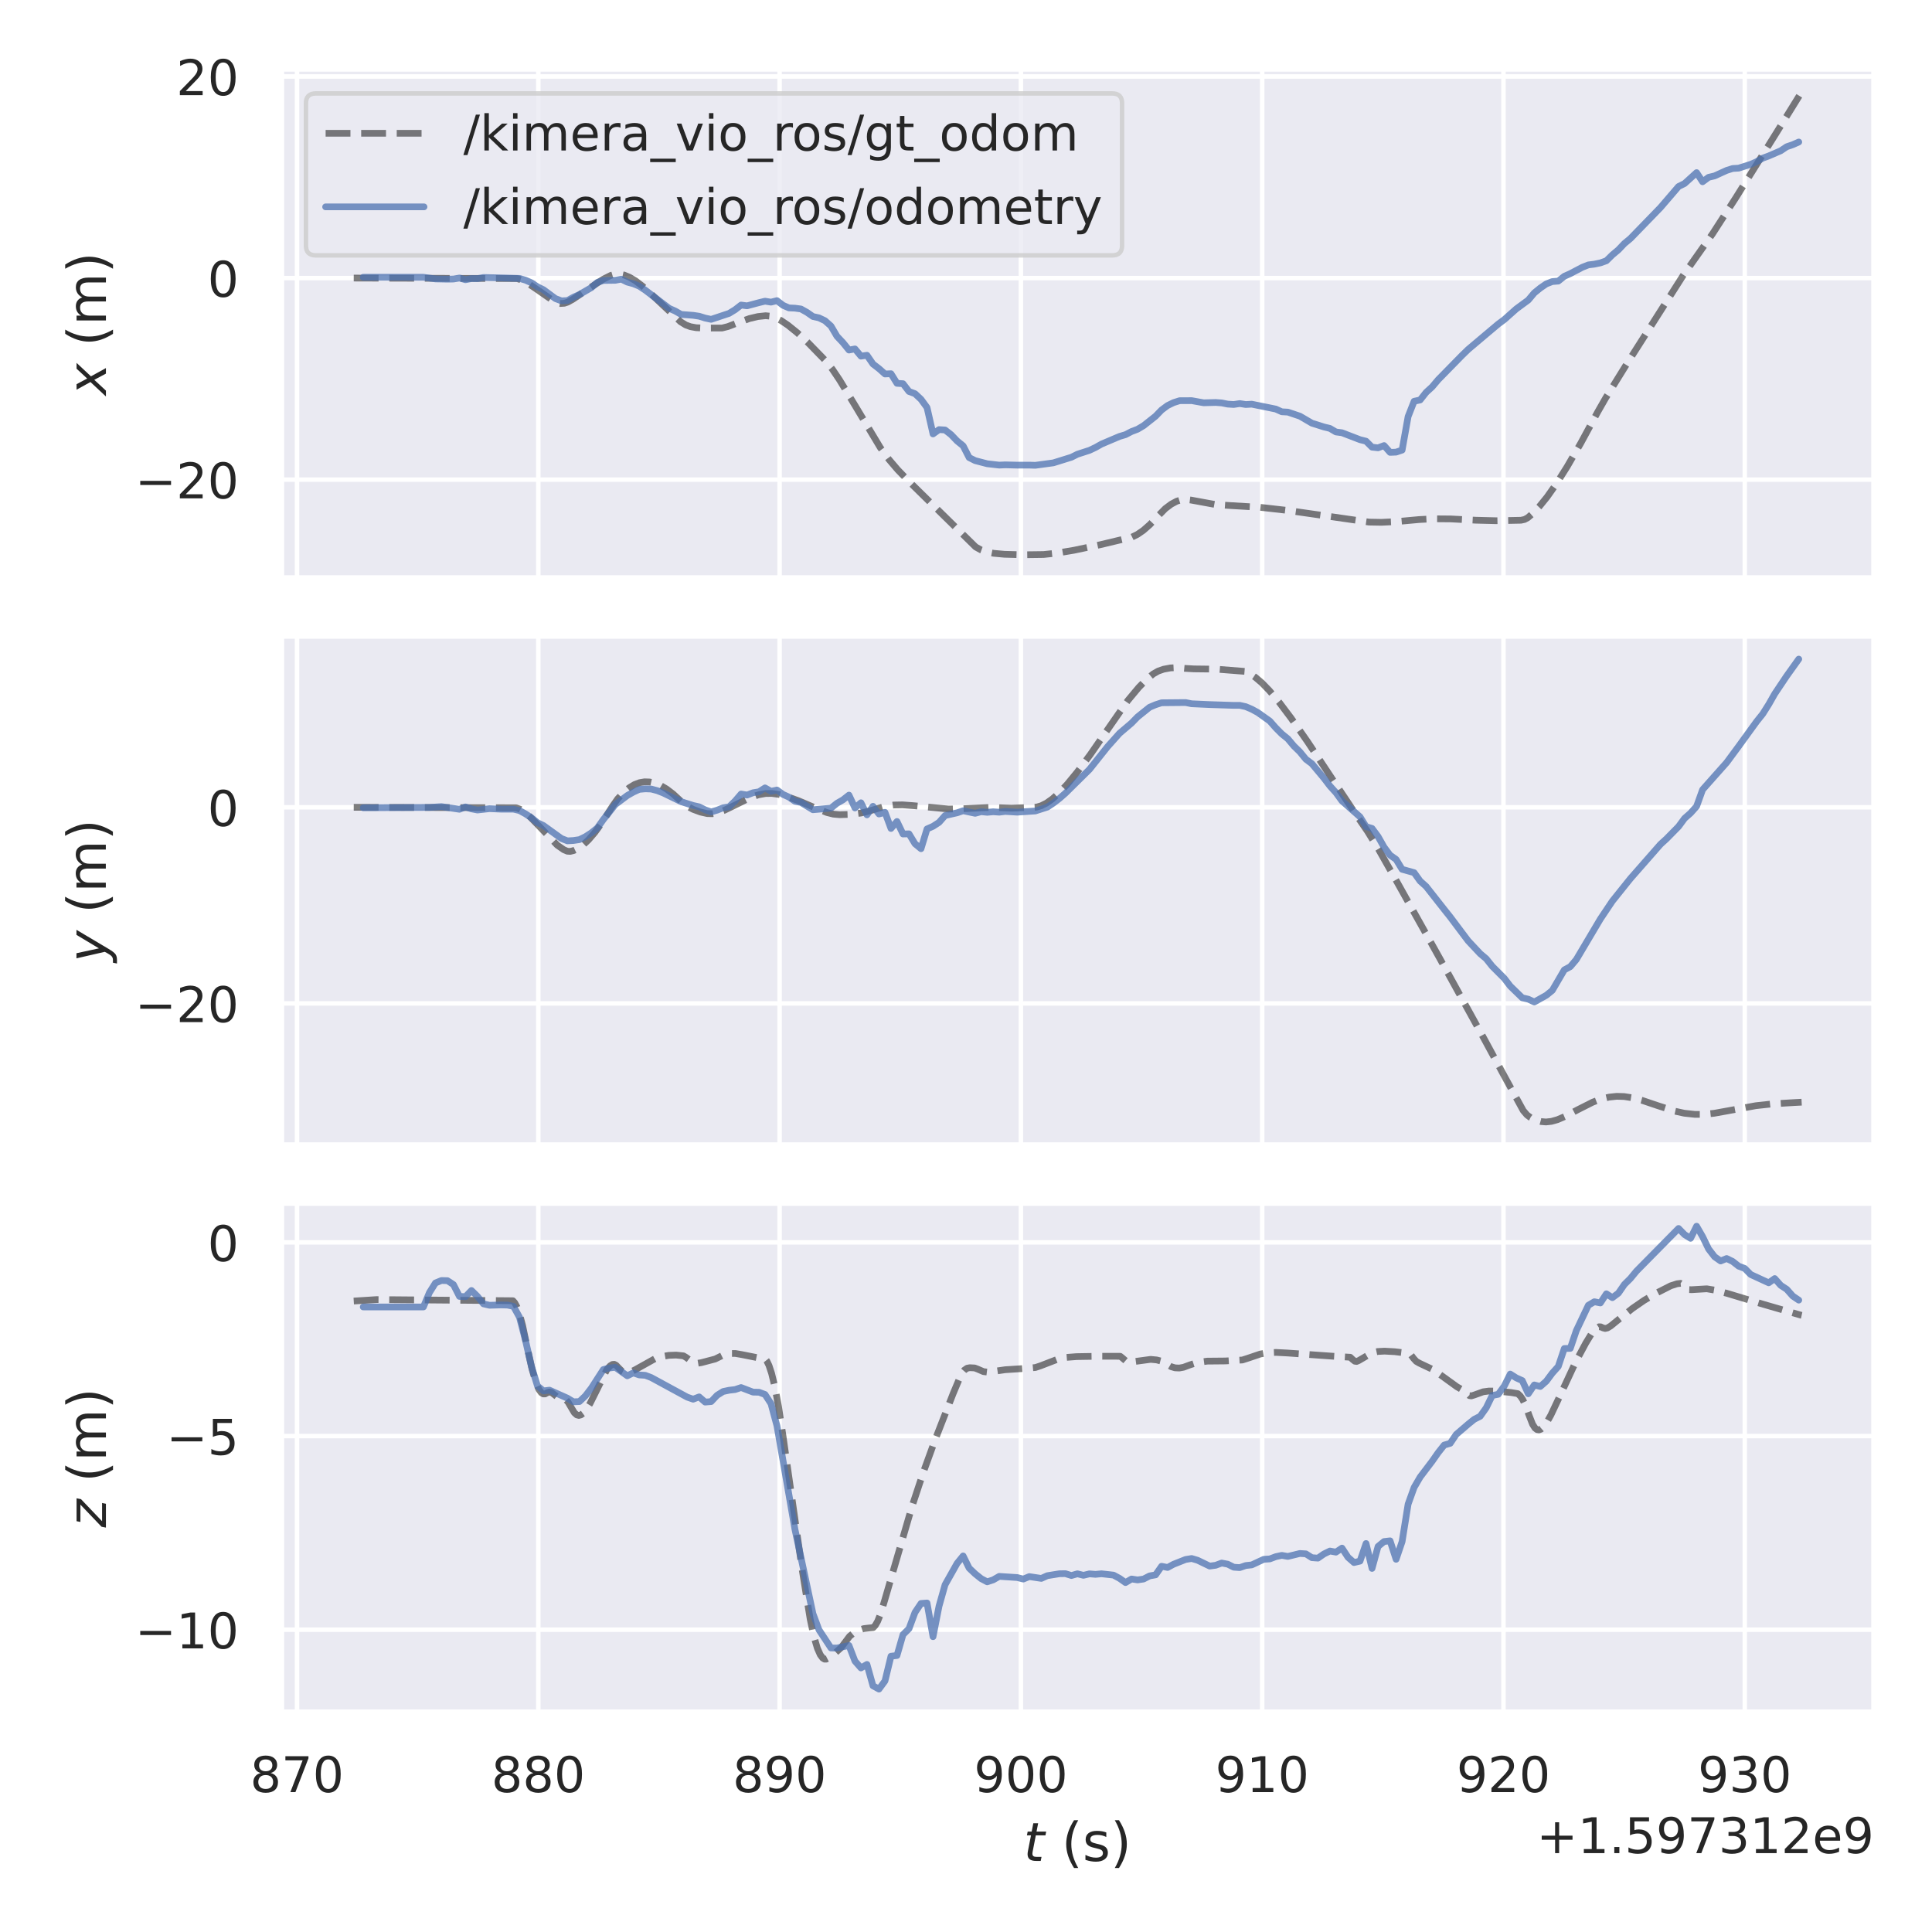 <?xml version="1.0" encoding="utf-8" standalone="no"?>
<!DOCTYPE svg PUBLIC "-//W3C//DTD SVG 1.1//EN"
  "http://www.w3.org/Graphics/SVG/1.1/DTD/svg11.dtd">
<!-- Created with matplotlib (https://matplotlib.org/) -->
<svg height="432pt" version="1.1" viewBox="0 0 432 432" width="432pt" xmlns="http://www.w3.org/2000/svg" xmlns:xlink="http://www.w3.org/1999/xlink">
 <defs>
  <style type="text/css">*{stroke-linecap:butt;stroke-linejoin:round;}</style>
 </defs>
 <g id="figure_1">
  <g id="patch_1">
   <path d="M 0 432 
L 432 432 
L 432 0 
L 0 0 
z
" style="fill:#ffffff;"/>
  </g>
  <g id="axes_1">
   <g id="patch_2">
    <path d="M 62.91 129.243 
L 419.04 129.243 
L 419.04 15.395 
L 62.91 15.395 
z
" style="fill:#eaeaf2;"/>
   </g>
   <g id="matplotlib.axis_1">
    <g id="xtick_1">
     <g id="line2d_1">
      <path clip-path="url(#p1886f40483)" d="M 66.412 129.243 
L 66.412 15.395 
" style="fill:none;stroke:#ffffff;stroke-linecap:round;"/>
     </g>
    </g>
    <g id="xtick_2">
     <g id="line2d_2">
      <path clip-path="url(#p1886f40483)" d="M 120.366 129.243 
L 120.366 15.395 
" style="fill:none;stroke:#ffffff;stroke-linecap:round;"/>
     </g>
    </g>
    <g id="xtick_3">
     <g id="line2d_3">
      <path clip-path="url(#p1886f40483)" d="M 174.321 129.243 
L 174.321 15.395 
" style="fill:none;stroke:#ffffff;stroke-linecap:round;"/>
     </g>
    </g>
    <g id="xtick_4">
     <g id="line2d_4">
      <path clip-path="url(#p1886f40483)" d="M 228.275 129.243 
L 228.275 15.395 
" style="fill:none;stroke:#ffffff;stroke-linecap:round;"/>
     </g>
    </g>
    <g id="xtick_5">
     <g id="line2d_5">
      <path clip-path="url(#p1886f40483)" d="M 282.23 129.243 
L 282.23 15.395 
" style="fill:none;stroke:#ffffff;stroke-linecap:round;"/>
     </g>
    </g>
    <g id="xtick_6">
     <g id="line2d_6">
      <path clip-path="url(#p1886f40483)" d="M 336.184 129.243 
L 336.184 15.395 
" style="fill:none;stroke:#ffffff;stroke-linecap:round;"/>
     </g>
    </g>
    <g id="xtick_7">
     <g id="line2d_7">
      <path clip-path="url(#p1886f40483)" d="M 390.138 129.243 
L 390.138 15.395 
" style="fill:none;stroke:#ffffff;stroke-linecap:round;"/>
     </g>
    </g>
   </g>
   <g id="matplotlib.axis_2">
    <g id="ytick_1">
     <g id="line2d_8">
      <path clip-path="url(#p1886f40483)" d="M 62.91 107.252 
L 419.04 107.252 
" style="fill:none;stroke:#ffffff;stroke-linecap:round;"/>
     </g>
     <g id="text_1">
      <!-- −20 -->
      <g style="fill:#262626;" transform="translate(30.195 111.431)scale(0.11 -0.11)">
       <defs>
        <path d="M 10.594 35.5 
L 73.188 35.5 
L 73.188 27.203 
L 10.594 27.203 
z
" id="DejaVuSans-8722"/>
        <path d="M 19.188 8.297 
L 53.609 8.297 
L 53.609 0 
L 7.328 0 
L 7.328 8.297 
Q 12.938 14.109 22.625 23.891 
Q 32.328 33.688 34.812 36.531 
Q 39.547 41.844 41.422 45.531 
Q 43.312 49.219 43.312 52.781 
Q 43.312 58.594 39.234 62.25 
Q 35.156 65.922 28.609 65.922 
Q 23.969 65.922 18.812 64.312 
Q 13.672 62.703 7.812 59.422 
L 7.812 69.391 
Q 13.766 71.781 18.938 73 
Q 24.125 74.219 28.422 74.219 
Q 39.75 74.219 46.484 68.547 
Q 53.219 62.891 53.219 53.422 
Q 53.219 48.922 51.531 44.891 
Q 49.859 40.875 45.406 35.406 
Q 44.188 33.984 37.641 27.219 
Q 31.109 20.453 19.188 8.297 
z
" id="DejaVuSans-50"/>
        <path d="M 31.781 66.406 
Q 24.172 66.406 20.328 58.906 
Q 16.5 51.422 16.5 36.375 
Q 16.5 21.391 20.328 13.891 
Q 24.172 6.391 31.781 6.391 
Q 39.453 6.391 43.281 13.891 
Q 47.125 21.391 47.125 36.375 
Q 47.125 51.422 43.281 58.906 
Q 39.453 66.406 31.781 66.406 
z
M 31.781 74.219 
Q 44.047 74.219 50.516 64.516 
Q 56.984 54.828 56.984 36.375 
Q 56.984 17.969 50.516 8.266 
Q 44.047 -1.422 31.781 -1.422 
Q 19.531 -1.422 13.062 8.266 
Q 6.594 17.969 6.594 36.375 
Q 6.594 54.828 13.062 64.516 
Q 19.531 74.219 31.781 74.219 
z
" id="DejaVuSans-48"/>
       </defs>
       <use xlink:href="#DejaVuSans-8722"/>
       <use x="83.789" xlink:href="#DejaVuSans-50"/>
       <use x="147.412" xlink:href="#DejaVuSans-48"/>
      </g>
     </g>
    </g>
    <g id="ytick_2">
     <g id="line2d_9">
      <path clip-path="url(#p1886f40483)" d="M 62.91 62.177 
L 419.04 62.177 
" style="fill:none;stroke:#ffffff;stroke-linecap:round;"/>
     </g>
     <g id="text_2">
      <!-- 0 -->
      <g style="fill:#262626;" transform="translate(46.411 66.356)scale(0.11 -0.11)">
       <use xlink:href="#DejaVuSans-48"/>
      </g>
     </g>
    </g>
    <g id="ytick_3">
     <g id="line2d_10">
      <path clip-path="url(#p1886f40483)" d="M 62.91 17.101 
L 419.04 17.101 
" style="fill:none;stroke:#ffffff;stroke-linecap:round;"/>
     </g>
     <g id="text_3">
      <!-- 20 -->
      <g style="fill:#262626;" transform="translate(39.413 21.28)scale(0.11 -0.11)">
       <use xlink:href="#DejaVuSans-50"/>
       <use x="63.623" xlink:href="#DejaVuSans-48"/>
      </g>
     </g>
    </g>
    <g id="text_4">
     <!-- $x$ (m) -->
     <g style="fill:#262626;" transform="translate(23.699 88.339)rotate(-90)scale(0.12 -0.12)">
      <defs>
       <path d="M 60.016 54.688 
L 34.906 27.875 
L 50.297 0 
L 39.984 0 
L 28.422 21.688 
L 8.297 0 
L -2.594 0 
L 24.312 28.812 
L 10.016 54.688 
L 20.312 54.688 
L 30.812 34.906 
L 49.125 54.688 
z
" id="DejaVuSans-Oblique-120"/>
       <path id="DejaVuSans-32"/>
       <path d="M 31 75.875 
Q 24.469 64.656 21.281 53.656 
Q 18.109 42.672 18.109 31.391 
Q 18.109 20.125 21.312 9.062 
Q 24.516 -2 31 -13.188 
L 23.188 -13.188 
Q 15.875 -1.703 12.234 9.375 
Q 8.594 20.453 8.594 31.391 
Q 8.594 42.281 12.203 53.312 
Q 15.828 64.359 23.188 75.875 
z
" id="DejaVuSans-40"/>
       <path d="M 52 44.188 
Q 55.375 50.25 60.062 53.125 
Q 64.75 56 71.094 56 
Q 79.641 56 84.281 50.016 
Q 88.922 44.047 88.922 33.016 
L 88.922 0 
L 79.891 0 
L 79.891 32.719 
Q 79.891 40.578 77.094 44.375 
Q 74.312 48.188 68.609 48.188 
Q 61.625 48.188 57.562 43.547 
Q 53.516 38.922 53.516 30.906 
L 53.516 0 
L 44.484 0 
L 44.484 32.719 
Q 44.484 40.625 41.703 44.406 
Q 38.922 48.188 33.109 48.188 
Q 26.219 48.188 22.156 43.531 
Q 18.109 38.875 18.109 30.906 
L 18.109 0 
L 9.078 0 
L 9.078 54.688 
L 18.109 54.688 
L 18.109 46.188 
Q 21.188 51.219 25.484 53.609 
Q 29.781 56 35.688 56 
Q 41.656 56 45.828 52.969 
Q 50 49.953 52 44.188 
z
" id="DejaVuSans-109"/>
       <path d="M 8.016 75.875 
L 15.828 75.875 
Q 23.141 64.359 26.781 53.312 
Q 30.422 42.281 30.422 31.391 
Q 30.422 20.453 26.781 9.375 
Q 23.141 -1.703 15.828 -13.188 
L 8.016 -13.188 
Q 14.5 -2 17.703 9.062 
Q 20.906 20.125 20.906 31.391 
Q 20.906 42.672 17.703 53.656 
Q 14.5 64.656 8.016 75.875 
z
" id="DejaVuSans-41"/>
      </defs>
      <use transform="translate(0 0.125)" xlink:href="#DejaVuSans-Oblique-120"/>
      <use transform="translate(59.18 0.125)" xlink:href="#DejaVuSans-32"/>
      <use transform="translate(90.967 0.125)" xlink:href="#DejaVuSans-40"/>
      <use transform="translate(129.98 0.125)" xlink:href="#DejaVuSans-109"/>
      <use transform="translate(227.393 0.125)" xlink:href="#DejaVuSans-41"/>
     </g>
    </g>
   </g>
   <g id="line2d_11">
    <path clip-path="url(#p1886f40483)" d="M 79.098 62.177 
L 115.601 62.286 
L 116.645 62.607 
L 117.822 63.212 
L 119.696 64.458 
L 124.359 67.704 
L 125.271 67.866 
L 126.181 67.81 
L 127.013 67.525 
L 128.167 66.87 
L 131.271 64.777 
L 134.855 62.447 
L 136.568 61.586 
L 137.667 61.263 
L 138.471 61.267 
L 139.569 61.508 
L 140.773 62.001 
L 142.113 62.799 
L 143.69 64.01 
L 145.804 65.939 
L 152.178 71.948 
L 153.33 72.659 
L 154.376 73.044 
L 155.663 73.279 
L 157.54 73.358 
L 161.48 73.343 
L 162.766 73.019 
L 164.827 72.229 
L 167.584 71.227 
L 169.482 70.78 
L 171.194 70.597 
L 172.264 70.702 
L 173.387 71.045 
L 174.646 71.676 
L 176.202 72.727 
L 178.265 74.395 
L 180.759 76.71 
L 184.595 80.657 
L 186.097 82.531 
L 187.736 84.971 
L 191.145 90.599 
L 196.837 100.088 
L 198.744 102.708 
L 200.729 105.035 
L 203.442 107.841 
L 218.157 122.3 
L 219.313 122.946 
L 220.605 123.408 
L 222.165 123.716 
L 224.586 123.938 
L 228.755 124.049 
L 233.354 123.989 
L 236.368 123.67 
L 240.134 123.039 
L 246.025 121.8 
L 253.069 120.117 
L 254.333 119.496 
L 255.65 118.592 
L 257.102 117.315 
L 258.901 115.412 
L 260.566 113.721 
L 261.881 112.738 
L 263.118 112.074 
L 264.167 111.749 
L 265.162 111.67 
L 266.317 111.816 
L 271.802 112.824 
L 275.112 113.042 
L 281.779 113.436 
L 287.934 114.136 
L 295.228 115.177 
L 306.121 116.743 
L 308.863 116.793 
L 312.332 116.627 
L 317.303 116.173 
L 320.609 116.002 
L 324.375 116.033 
L 330.012 116.323 
L 334.657 116.438 
L 340.087 116.328 
L 340.895 116.152 
L 341.62 115.757 
L 342.612 114.909 
L 344.198 113.261 
L 345.915 111.149 
L 347.898 108.338 
L 350.371 104.424 
L 353.434 99.149 
L 357.281 92.058 
L 359.028 89.003 
L 363.975 81.018 
L 376.432 61.474 
L 382.933 52.269 
L 388.203 44.105 
L 397.206 29.697 
L 402.852 20.57 
L 402.852 20.57 
" style="fill:none;stroke:#000000;stroke-dasharray:5.55,2.4;stroke-dashoffset:0;stroke-opacity:0.5;stroke-width:1.5;"/>
   </g>
   <g id="line2d_12">
    <path clip-path="url(#p1886f40483)" d="M 81.22 61.993 
L 94.679 61.994 
L 97.364 62.365 
L 100.05 62.421 
L 101.39 62.392 
L 102.735 62.169 
L 104.078 62.547 
L 105.422 62.29 
L 106.765 62.304 
L 108.106 62.048 
L 110.793 62.108 
L 116.163 62.257 
L 117.501 62.645 
L 118.839 63.234 
L 120.177 64.127 
L 121.517 64.78 
L 124.198 66.766 
L 125.539 67.271 
L 126.879 67.205 
L 128.22 66.464 
L 129.558 65.861 
L 132.233 64.309 
L 133.57 63.142 
L 134.908 62.71 
L 137.587 62.675 
L 138.926 62.421 
L 140.265 63.079 
L 141.605 63.444 
L 142.942 63.99 
L 144.277 64.872 
L 149.634 68.949 
L 150.972 69.545 
L 152.311 70.307 
L 154.992 70.507 
L 156.333 70.707 
L 157.674 71.125 
L 159.014 71.406 
L 163.033 70.07 
L 164.372 69.247 
L 165.71 68.209 
L 167.048 68.384 
L 169.722 67.668 
L 171.06 67.345 
L 172.398 67.562 
L 173.736 67.223 
L 175.075 68.263 
L 176.415 68.851 
L 177.755 68.907 
L 179.095 69.089 
L 180.436 69.838 
L 181.778 70.778 
L 183.118 71.071 
L 184.461 71.709 
L 185.801 72.904 
L 187.146 75.188 
L 188.488 76.616 
L 189.83 78.27 
L 191.172 78.021 
L 192.513 79.636 
L 193.856 79.436 
L 195.199 81.396 
L 196.541 82.424 
L 197.884 83.623 
L 199.224 83.564 
L 200.568 85.715 
L 201.911 85.796 
L 203.254 87.533 
L 204.598 88.031 
L 205.941 89.292 
L 207.284 91.124 
L 208.626 97.03 
L 209.971 96.062 
L 211.317 96.145 
L 212.663 97.191 
L 214.011 98.597 
L 215.357 99.691 
L 216.704 102.319 
L 218.049 102.995 
L 220.74 103.696 
L 223.43 104.001 
L 224.775 103.94 
L 227.464 104.008 
L 230.154 103.999 
L 231.499 104.043 
L 235.534 103.496 
L 239.569 102.24 
L 240.914 101.569 
L 243.605 100.695 
L 244.948 100.062 
L 246.294 99.3 
L 250.326 97.588 
L 251.67 97.189 
L 253.016 96.491 
L 254.359 95.979 
L 255.705 95.181 
L 258.391 93.059 
L 259.734 91.671 
L 261.076 90.678 
L 262.419 90.024 
L 263.763 89.597 
L 266.453 89.583 
L 269.141 90.065 
L 271.829 89.995 
L 273.174 90.093 
L 274.519 90.36 
L 275.864 90.445 
L 277.209 90.241 
L 278.553 90.451 
L 279.898 90.376 
L 285.275 91.469 
L 286.616 92.076 
L 287.962 92.149 
L 290.654 93.052 
L 293.345 94.622 
L 296.035 95.47 
L 297.381 95.799 
L 298.723 96.588 
L 300.069 96.765 
L 304.104 98.315 
L 305.448 98.65 
L 306.792 99.988 
L 308.137 100.135 
L 309.481 99.631 
L 310.826 101.152 
L 312.171 101.097 
L 313.515 100.642 
L 314.857 93.142 
L 316.2 89.726 
L 317.545 89.435 
L 318.89 87.732 
L 320.233 86.504 
L 321.576 84.913 
L 326.951 79.428 
L 328.293 78.125 
L 332.319 74.726 
L 335.007 72.463 
L 336.349 71.47 
L 339.038 69.076 
L 341.728 67.094 
L 343.07 65.496 
L 344.413 64.405 
L 345.754 63.484 
L 347.093 62.96 
L 348.435 62.855 
L 349.78 61.781 
L 351.123 61.179 
L 353.811 59.766 
L 355.157 59.233 
L 356.502 59.066 
L 357.845 58.785 
L 359.189 58.309 
L 360.533 56.987 
L 361.877 55.86 
L 363.221 54.447 
L 364.567 53.334 
L 371.292 46.4 
L 375.329 41.699 
L 376.674 41.037 
L 379.363 38.6 
L 380.703 40.644 
L 382.046 39.648 
L 383.389 39.331 
L 386.078 38.106 
L 387.423 37.678 
L 388.768 37.599 
L 391.458 36.741 
L 392.803 36.146 
L 394.146 35.364 
L 395.489 34.872 
L 398.173 33.711 
L 399.518 32.809 
L 400.862 32.355 
L 402.206 31.756 
L 402.206 31.756 
" style="fill:none;stroke:#4c72b0;stroke-linecap:round;stroke-opacity:0.75;stroke-width:1.5;"/>
   </g>
   <g id="patch_3">
    <path d="M 62.91 129.243 
L 62.91 15.395 
" style="fill:none;stroke:#ffffff;stroke-linecap:square;stroke-linejoin:miter;stroke-width:1.25;"/>
   </g>
   <g id="patch_4">
    <path d="M 419.04 129.243 
L 419.04 15.395 
" style="fill:none;stroke:#ffffff;stroke-linecap:square;stroke-linejoin:miter;stroke-width:1.25;"/>
   </g>
   <g id="patch_5">
    <path d="M 62.91 129.243 
L 419.04 129.243 
" style="fill:none;stroke:#ffffff;stroke-linecap:square;stroke-linejoin:miter;stroke-width:1.25;"/>
   </g>
   <g id="patch_6">
    <path d="M 62.91 15.395 
L 419.04 15.395 
" style="fill:none;stroke:#ffffff;stroke-linecap:square;stroke-linejoin:miter;stroke-width:1.25;"/>
   </g>
   <g id="legend_1">
    <g id="patch_7">
     <path d="M 70.61 57.099 
L 248.698 57.099 
Q 250.898 57.099 250.898 54.899 
L 250.898 23.095 
Q 250.898 20.895 248.698 20.895 
L 70.61 20.895 
Q 68.41 20.895 68.41 23.095 
L 68.41 54.899 
Q 68.41 57.099 70.61 57.099 
z
" style="fill:#eaeaf2;opacity:0.8;stroke:#cccccc;stroke-linejoin:miter;"/>
    </g>
    <g id="line2d_13">
     <path d="M 72.81 29.803 
L 94.81 29.803 
" style="fill:none;stroke:#000000;stroke-dasharray:5.55,2.4;stroke-dashoffset:0;stroke-opacity:0.5;stroke-width:1.5;"/>
    </g>
    <g id="line2d_14"/>
    <g id="text_5">
     <!-- /kimera_vio_ros/gt_odom -->
     <g style="fill:#262626;" transform="translate(103.61 33.653)scale(0.11 -0.11)">
      <defs>
       <path d="M 25.391 72.906 
L 33.688 72.906 
L 8.297 -9.281 
L 0 -9.281 
z
" id="DejaVuSans-47"/>
       <path d="M 9.078 75.984 
L 18.109 75.984 
L 18.109 31.109 
L 44.922 54.688 
L 56.391 54.688 
L 27.391 29.109 
L 57.625 0 
L 45.906 0 
L 18.109 26.703 
L 18.109 0 
L 9.078 0 
z
" id="DejaVuSans-107"/>
       <path d="M 9.422 54.688 
L 18.406 54.688 
L 18.406 0 
L 9.422 0 
z
M 9.422 75.984 
L 18.406 75.984 
L 18.406 64.594 
L 9.422 64.594 
z
" id="DejaVuSans-105"/>
       <path d="M 56.203 29.594 
L 56.203 25.203 
L 14.891 25.203 
Q 15.484 15.922 20.484 11.062 
Q 25.484 6.203 34.422 6.203 
Q 39.594 6.203 44.453 7.469 
Q 49.312 8.734 54.109 11.281 
L 54.109 2.781 
Q 49.266 0.734 44.188 -0.344 
Q 39.109 -1.422 33.891 -1.422 
Q 20.797 -1.422 13.156 6.188 
Q 5.516 13.812 5.516 26.812 
Q 5.516 40.234 12.766 48.109 
Q 20.016 56 32.328 56 
Q 43.359 56 49.781 48.891 
Q 56.203 41.797 56.203 29.594 
z
M 47.219 32.234 
Q 47.125 39.594 43.094 43.984 
Q 39.062 48.391 32.422 48.391 
Q 24.906 48.391 20.391 44.141 
Q 15.875 39.891 15.188 32.172 
z
" id="DejaVuSans-101"/>
       <path d="M 41.109 46.297 
Q 39.594 47.172 37.812 47.578 
Q 36.031 48 33.891 48 
Q 26.266 48 22.188 43.047 
Q 18.109 38.094 18.109 28.812 
L 18.109 0 
L 9.078 0 
L 9.078 54.688 
L 18.109 54.688 
L 18.109 46.188 
Q 20.953 51.172 25.484 53.578 
Q 30.031 56 36.531 56 
Q 37.453 56 38.578 55.875 
Q 39.703 55.766 41.062 55.516 
z
" id="DejaVuSans-114"/>
       <path d="M 34.281 27.484 
Q 23.391 27.484 19.188 25 
Q 14.984 22.516 14.984 16.5 
Q 14.984 11.719 18.141 8.906 
Q 21.297 6.109 26.703 6.109 
Q 34.188 6.109 38.703 11.406 
Q 43.219 16.703 43.219 25.484 
L 43.219 27.484 
z
M 52.203 31.203 
L 52.203 0 
L 43.219 0 
L 43.219 8.297 
Q 40.141 3.328 35.547 0.953 
Q 30.953 -1.422 24.312 -1.422 
Q 15.922 -1.422 10.953 3.297 
Q 6 8.016 6 15.922 
Q 6 25.141 12.172 29.828 
Q 18.359 34.516 30.609 34.516 
L 43.219 34.516 
L 43.219 35.406 
Q 43.219 41.609 39.141 45 
Q 35.062 48.391 27.688 48.391 
Q 23 48.391 18.547 47.266 
Q 14.109 46.141 10.016 43.891 
L 10.016 52.203 
Q 14.938 54.109 19.578 55.047 
Q 24.219 56 28.609 56 
Q 40.484 56 46.344 49.844 
Q 52.203 43.703 52.203 31.203 
z
" id="DejaVuSans-97"/>
       <path d="M 50.984 -16.609 
L 50.984 -23.578 
L -0.984 -23.578 
L -0.984 -16.609 
z
" id="DejaVuSans-95"/>
       <path d="M 2.984 54.688 
L 12.5 54.688 
L 29.594 8.797 
L 46.688 54.688 
L 56.203 54.688 
L 35.688 0 
L 23.484 0 
z
" id="DejaVuSans-118"/>
       <path d="M 30.609 48.391 
Q 23.391 48.391 19.188 42.75 
Q 14.984 37.109 14.984 27.297 
Q 14.984 17.484 19.156 11.844 
Q 23.344 6.203 30.609 6.203 
Q 37.797 6.203 41.984 11.859 
Q 46.188 17.531 46.188 27.297 
Q 46.188 37.016 41.984 42.703 
Q 37.797 48.391 30.609 48.391 
z
M 30.609 56 
Q 42.328 56 49.016 48.375 
Q 55.719 40.766 55.719 27.297 
Q 55.719 13.875 49.016 6.219 
Q 42.328 -1.422 30.609 -1.422 
Q 18.844 -1.422 12.172 6.219 
Q 5.516 13.875 5.516 27.297 
Q 5.516 40.766 12.172 48.375 
Q 18.844 56 30.609 56 
z
" id="DejaVuSans-111"/>
       <path d="M 44.281 53.078 
L 44.281 44.578 
Q 40.484 46.531 36.375 47.5 
Q 32.281 48.484 27.875 48.484 
Q 21.188 48.484 17.844 46.438 
Q 14.5 44.391 14.5 40.281 
Q 14.5 37.156 16.891 35.375 
Q 19.281 33.594 26.516 31.984 
L 29.594 31.297 
Q 39.156 29.25 43.188 25.516 
Q 47.219 21.781 47.219 15.094 
Q 47.219 7.469 41.188 3.016 
Q 35.156 -1.422 24.609 -1.422 
Q 20.219 -1.422 15.453 -0.562 
Q 10.688 0.297 5.422 2 
L 5.422 11.281 
Q 10.406 8.688 15.234 7.391 
Q 20.062 6.109 24.812 6.109 
Q 31.156 6.109 34.562 8.281 
Q 37.984 10.453 37.984 14.406 
Q 37.984 18.062 35.516 20.016 
Q 33.062 21.969 24.703 23.781 
L 21.578 24.516 
Q 13.234 26.266 9.516 29.906 
Q 5.812 33.547 5.812 39.891 
Q 5.812 47.609 11.281 51.797 
Q 16.75 56 26.812 56 
Q 31.781 56 36.172 55.266 
Q 40.578 54.547 44.281 53.078 
z
" id="DejaVuSans-115"/>
       <path d="M 45.406 27.984 
Q 45.406 37.75 41.375 43.109 
Q 37.359 48.484 30.078 48.484 
Q 22.859 48.484 18.828 43.109 
Q 14.797 37.75 14.797 27.984 
Q 14.797 18.266 18.828 12.891 
Q 22.859 7.516 30.078 7.516 
Q 37.359 7.516 41.375 12.891 
Q 45.406 18.266 45.406 27.984 
z
M 54.391 6.781 
Q 54.391 -7.172 48.188 -13.984 
Q 42 -20.797 29.203 -20.797 
Q 24.469 -20.797 20.266 -20.094 
Q 16.062 -19.391 12.109 -17.922 
L 12.109 -9.188 
Q 16.062 -11.328 19.922 -12.344 
Q 23.781 -13.375 27.781 -13.375 
Q 36.625 -13.375 41.016 -8.766 
Q 45.406 -4.156 45.406 5.172 
L 45.406 9.625 
Q 42.625 4.781 38.281 2.391 
Q 33.938 0 27.875 0 
Q 17.828 0 11.672 7.656 
Q 5.516 15.328 5.516 27.984 
Q 5.516 40.672 11.672 48.328 
Q 17.828 56 27.875 56 
Q 33.938 56 38.281 53.609 
Q 42.625 51.219 45.406 46.391 
L 45.406 54.688 
L 54.391 54.688 
z
" id="DejaVuSans-103"/>
       <path d="M 18.312 70.219 
L 18.312 54.688 
L 36.812 54.688 
L 36.812 47.703 
L 18.312 47.703 
L 18.312 18.016 
Q 18.312 11.328 20.141 9.422 
Q 21.969 7.516 27.594 7.516 
L 36.812 7.516 
L 36.812 0 
L 27.594 0 
Q 17.188 0 13.234 3.875 
Q 9.281 7.766 9.281 18.016 
L 9.281 47.703 
L 2.688 47.703 
L 2.688 54.688 
L 9.281 54.688 
L 9.281 70.219 
z
" id="DejaVuSans-116"/>
       <path d="M 45.406 46.391 
L 45.406 75.984 
L 54.391 75.984 
L 54.391 0 
L 45.406 0 
L 45.406 8.203 
Q 42.578 3.328 38.25 0.953 
Q 33.938 -1.422 27.875 -1.422 
Q 17.969 -1.422 11.734 6.484 
Q 5.516 14.406 5.516 27.297 
Q 5.516 40.188 11.734 48.094 
Q 17.969 56 27.875 56 
Q 33.938 56 38.25 53.625 
Q 42.578 51.266 45.406 46.391 
z
M 14.797 27.297 
Q 14.797 17.391 18.875 11.75 
Q 22.953 6.109 30.078 6.109 
Q 37.203 6.109 41.297 11.75 
Q 45.406 17.391 45.406 27.297 
Q 45.406 37.203 41.297 42.844 
Q 37.203 48.484 30.078 48.484 
Q 22.953 48.484 18.875 42.844 
Q 14.797 37.203 14.797 27.297 
z
" id="DejaVuSans-100"/>
      </defs>
      <use xlink:href="#DejaVuSans-47"/>
      <use x="33.691" xlink:href="#DejaVuSans-107"/>
      <use x="91.602" xlink:href="#DejaVuSans-105"/>
      <use x="119.385" xlink:href="#DejaVuSans-109"/>
      <use x="216.797" xlink:href="#DejaVuSans-101"/>
      <use x="278.32" xlink:href="#DejaVuSans-114"/>
      <use x="319.434" xlink:href="#DejaVuSans-97"/>
      <use x="380.713" xlink:href="#DejaVuSans-95"/>
      <use x="430.713" xlink:href="#DejaVuSans-118"/>
      <use x="489.893" xlink:href="#DejaVuSans-105"/>
      <use x="517.676" xlink:href="#DejaVuSans-111"/>
      <use x="578.857" xlink:href="#DejaVuSans-95"/>
      <use x="628.857" xlink:href="#DejaVuSans-114"/>
      <use x="667.721" xlink:href="#DejaVuSans-111"/>
      <use x="728.902" xlink:href="#DejaVuSans-115"/>
      <use x="781.002" xlink:href="#DejaVuSans-47"/>
      <use x="814.693" xlink:href="#DejaVuSans-103"/>
      <use x="878.17" xlink:href="#DejaVuSans-116"/>
      <use x="917.379" xlink:href="#DejaVuSans-95"/>
      <use x="967.379" xlink:href="#DejaVuSans-111"/>
      <use x="1028.561" xlink:href="#DejaVuSans-100"/>
      <use x="1092.037" xlink:href="#DejaVuSans-111"/>
      <use x="1153.219" xlink:href="#DejaVuSans-109"/>
     </g>
    </g>
    <g id="line2d_15">
     <path d="M 72.81 46.255 
L 94.81 46.255 
" style="fill:none;stroke:#4c72b0;stroke-linecap:round;stroke-opacity:0.75;stroke-width:1.5;"/>
    </g>
    <g id="line2d_16"/>
    <g id="text_6">
     <!-- /kimera_vio_ros/odometry -->
     <g style="fill:#262626;" transform="translate(103.61 50.105)scale(0.11 -0.11)">
      <defs>
       <path d="M 32.172 -5.078 
Q 28.375 -14.844 24.75 -17.812 
Q 21.141 -20.797 15.094 -20.797 
L 7.906 -20.797 
L 7.906 -13.281 
L 13.188 -13.281 
Q 16.891 -13.281 18.938 -11.516 
Q 21 -9.766 23.484 -3.219 
L 25.094 0.875 
L 2.984 54.688 
L 12.5 54.688 
L 29.594 11.922 
L 46.688 54.688 
L 56.203 54.688 
z
" id="DejaVuSans-121"/>
      </defs>
      <use xlink:href="#DejaVuSans-47"/>
      <use x="33.691" xlink:href="#DejaVuSans-107"/>
      <use x="91.602" xlink:href="#DejaVuSans-105"/>
      <use x="119.385" xlink:href="#DejaVuSans-109"/>
      <use x="216.797" xlink:href="#DejaVuSans-101"/>
      <use x="278.32" xlink:href="#DejaVuSans-114"/>
      <use x="319.434" xlink:href="#DejaVuSans-97"/>
      <use x="380.713" xlink:href="#DejaVuSans-95"/>
      <use x="430.713" xlink:href="#DejaVuSans-118"/>
      <use x="489.893" xlink:href="#DejaVuSans-105"/>
      <use x="517.676" xlink:href="#DejaVuSans-111"/>
      <use x="578.857" xlink:href="#DejaVuSans-95"/>
      <use x="628.857" xlink:href="#DejaVuSans-114"/>
      <use x="667.721" xlink:href="#DejaVuSans-111"/>
      <use x="728.902" xlink:href="#DejaVuSans-115"/>
      <use x="781.002" xlink:href="#DejaVuSans-47"/>
      <use x="814.693" xlink:href="#DejaVuSans-111"/>
      <use x="875.875" xlink:href="#DejaVuSans-100"/>
      <use x="939.352" xlink:href="#DejaVuSans-111"/>
      <use x="1000.533" xlink:href="#DejaVuSans-109"/>
      <use x="1097.945" xlink:href="#DejaVuSans-101"/>
      <use x="1159.469" xlink:href="#DejaVuSans-116"/>
      <use x="1198.678" xlink:href="#DejaVuSans-114"/>
      <use x="1239.791" xlink:href="#DejaVuSans-121"/>
     </g>
    </g>
   </g>
  </g>
  <g id="axes_2">
   <g id="patch_8">
    <path d="M 62.91 256.052 
L 419.04 256.052 
L 419.04 142.203 
L 62.91 142.203 
z
" style="fill:#eaeaf2;"/>
   </g>
   <g id="matplotlib.axis_3">
    <g id="xtick_8">
     <g id="line2d_17">
      <path clip-path="url(#p6e3101b2e5)" d="M 66.412 256.052 
L 66.412 142.203 
" style="fill:none;stroke:#ffffff;stroke-linecap:round;"/>
     </g>
    </g>
    <g id="xtick_9">
     <g id="line2d_18">
      <path clip-path="url(#p6e3101b2e5)" d="M 120.366 256.052 
L 120.366 142.203 
" style="fill:none;stroke:#ffffff;stroke-linecap:round;"/>
     </g>
    </g>
    <g id="xtick_10">
     <g id="line2d_19">
      <path clip-path="url(#p6e3101b2e5)" d="M 174.321 256.052 
L 174.321 142.203 
" style="fill:none;stroke:#ffffff;stroke-linecap:round;"/>
     </g>
    </g>
    <g id="xtick_11">
     <g id="line2d_20">
      <path clip-path="url(#p6e3101b2e5)" d="M 228.275 256.052 
L 228.275 142.203 
" style="fill:none;stroke:#ffffff;stroke-linecap:round;"/>
     </g>
    </g>
    <g id="xtick_12">
     <g id="line2d_21">
      <path clip-path="url(#p6e3101b2e5)" d="M 282.23 256.052 
L 282.23 142.203 
" style="fill:none;stroke:#ffffff;stroke-linecap:round;"/>
     </g>
    </g>
    <g id="xtick_13">
     <g id="line2d_22">
      <path clip-path="url(#p6e3101b2e5)" d="M 336.184 256.052 
L 336.184 142.203 
" style="fill:none;stroke:#ffffff;stroke-linecap:round;"/>
     </g>
    </g>
    <g id="xtick_14">
     <g id="line2d_23">
      <path clip-path="url(#p6e3101b2e5)" d="M 390.138 256.052 
L 390.138 142.203 
" style="fill:none;stroke:#ffffff;stroke-linecap:round;"/>
     </g>
    </g>
   </g>
   <g id="matplotlib.axis_4">
    <g id="ytick_4">
     <g id="line2d_24">
      <path clip-path="url(#p6e3101b2e5)" d="M 62.91 224.367 
L 419.04 224.367 
" style="fill:none;stroke:#ffffff;stroke-linecap:round;"/>
     </g>
     <g id="text_7">
      <!-- −20 -->
      <g style="fill:#262626;" transform="translate(30.195 228.546)scale(0.11 -0.11)">
       <use xlink:href="#DejaVuSans-8722"/>
       <use x="83.789" xlink:href="#DejaVuSans-50"/>
       <use x="147.412" xlink:href="#DejaVuSans-48"/>
      </g>
     </g>
    </g>
    <g id="ytick_5">
     <g id="line2d_25">
      <path clip-path="url(#p6e3101b2e5)" d="M 62.91 180.514 
L 419.04 180.514 
" style="fill:none;stroke:#ffffff;stroke-linecap:round;"/>
     </g>
     <g id="text_8">
      <!-- 0 -->
      <g style="fill:#262626;" transform="translate(46.411 184.693)scale(0.11 -0.11)">
       <use xlink:href="#DejaVuSans-48"/>
      </g>
     </g>
    </g>
    <g id="text_9">
     <!-- $y$ (m) -->
     <g style="fill:#262626;" transform="translate(23.675 215.147)rotate(-90)scale(0.12 -0.12)">
      <defs>
       <path d="M 24.812 -5.078 
Q 18.562 -15.578 14.625 -18.188 
Q 10.688 -20.797 4.594 -20.797 
L -2.484 -20.797 
L -0.984 -13.281 
L 4.203 -13.281 
Q 7.953 -13.281 10.594 -11.234 
Q 13.234 -9.188 16.5 -3.219 
L 19.281 2 
L 7.172 54.688 
L 16.703 54.688 
L 25.781 12.797 
L 50.875 54.688 
L 60.297 54.688 
z
" id="DejaVuSans-Oblique-121"/>
      </defs>
      <use transform="translate(0 0.125)" xlink:href="#DejaVuSans-Oblique-121"/>
      <use transform="translate(59.18 0.125)" xlink:href="#DejaVuSans-32"/>
      <use transform="translate(90.967 0.125)" xlink:href="#DejaVuSans-40"/>
      <use transform="translate(129.98 0.125)" xlink:href="#DejaVuSans-109"/>
      <use transform="translate(227.393 0.125)" xlink:href="#DejaVuSans-41"/>
     </g>
    </g>
   </g>
   <g id="line2d_26">
    <path clip-path="url(#p6e3101b2e5)" d="M 79.098 180.514 
L 115.414 180.625 
L 116.297 180.949 
L 117.234 181.538 
L 118.517 182.648 
L 120.392 184.572 
L 124.6 188.979 
L 126.047 189.988 
L 126.852 190.333 
L 127.497 190.376 
L 128.274 190.183 
L 129.29 189.697 
L 130.387 188.924 
L 131.592 187.794 
L 133.009 186.14 
L 134.695 183.812 
L 136.889 180.371 
L 138.123 178.624 
L 139.409 177.231 
L 140.693 176.15 
L 141.873 175.435 
L 142.995 175.007 
L 144.117 174.816 
L 145.242 174.851 
L 146.42 175.112 
L 147.678 175.621 
L 149.045 176.422 
L 150.516 177.545 
L 152.527 179.404 
L 153.705 180.3 
L 154.992 180.973 
L 156.628 181.577 
L 158.13 181.916 
L 159.283 181.954 
L 160.382 181.762 
L 161.773 181.274 
L 163.811 180.291 
L 167.905 178.274 
L 169.642 177.71 
L 171.194 177.432 
L 172.585 177.418 
L 174.111 177.626 
L 175.934 178.11 
L 178.56 179.049 
L 182.046 180.542 
L 184.89 181.682 
L 186.339 182.045 
L 187.763 182.169 
L 190.151 182.098 
L 192.486 181.806 
L 194.259 181.377 
L 198.073 180.243 
L 199.843 180.002 
L 201.803 179.965 
L 204.302 180.154 
L 212.125 180.904 
L 215.034 180.849 
L 221.493 180.536 
L 226.2 180.707 
L 231.766 180.479 
L 232.843 180.158 
L 234 179.574 
L 235.291 178.664 
L 236.798 177.32 
L 238.628 175.374 
L 240.888 172.625 
L 243.793 168.722 
L 247.8 162.937 
L 252.155 156.675 
L 254.629 153.711 
L 256.484 151.812 
L 257.88 150.681 
L 258.982 150.055 
L 260.19 149.635 
L 261.72 149.35 
L 263.225 149.281 
L 265.054 149.455 
L 266.963 149.565 
L 271.99 149.623 
L 278.338 150.125 
L 279.468 150.637 
L 280.705 151.452 
L 282.128 152.664 
L 283.849 154.437 
L 285.975 156.967 
L 288.688 160.565 
L 292.376 165.85 
L 297.916 174.211 
L 303.485 182.557 
L 305.798 185.917 
L 308.271 189.949 
L 311.632 195.885 
L 318.298 207.787 
L 322.007 214.428 
L 331.89 232.349 
L 336.565 240.975 
L 340.599 248.328 
L 341.432 249.303 
L 342.21 249.879 
L 343.366 250.445 
L 344.547 250.783 
L 345.7 250.876 
L 346.906 250.741 
L 348.274 250.354 
L 349.994 249.617 
L 352.816 248.124 
L 356.125 246.453 
L 357.98 245.746 
L 359.834 245.316 
L 361.501 245.139 
L 363.168 245.19 
L 364.997 245.475 
L 367.203 246.054 
L 370.7 247.235 
L 374.548 248.47 
L 376.594 248.917 
L 378.986 249.177 
L 380.972 249.171 
L 383.308 248.929 
L 386.455 248.363 
L 392.587 247.24 
L 396.292 246.834 
L 401.319 246.529 
L 402.852 246.45 
L 402.852 246.45 
" style="fill:none;stroke:#000000;stroke-dasharray:5.55,2.4;stroke-dashoffset:0;stroke-opacity:0.5;stroke-width:1.5;"/>
   </g>
   <g id="line2d_27">
    <path clip-path="url(#p6e3101b2e5)" d="M 81.22 180.62 
L 96.022 180.539 
L 98.707 180.365 
L 102.735 180.958 
L 104.078 180.431 
L 105.422 180.866 
L 106.765 181.122 
L 109.45 180.818 
L 112.135 180.936 
L 114.822 180.933 
L 116.163 181.247 
L 117.501 181.981 
L 118.839 182.864 
L 120.177 183.957 
L 121.517 184.597 
L 125.539 187.494 
L 126.879 188.018 
L 128.22 187.94 
L 129.558 187.743 
L 130.896 187.092 
L 132.233 186.226 
L 133.57 185.133 
L 134.908 183.254 
L 137.587 179.887 
L 140.265 177.881 
L 141.605 177.12 
L 142.942 176.505 
L 144.277 176.386 
L 145.616 176.432 
L 146.956 176.786 
L 148.294 177.307 
L 152.311 179.256 
L 154.992 180.107 
L 156.333 180.409 
L 157.674 181.08 
L 159.014 181.549 
L 160.355 181.155 
L 161.693 180.624 
L 163.033 180.402 
L 164.372 179.106 
L 165.71 177.544 
L 167.048 177.771 
L 168.385 177.262 
L 169.722 177.039 
L 171.06 176.176 
L 172.398 176.94 
L 173.736 176.65 
L 175.075 177.628 
L 176.415 178.241 
L 177.755 179.168 
L 179.095 179.434 
L 181.778 181.064 
L 185.801 180.703 
L 187.146 179.616 
L 188.488 178.846 
L 189.83 177.789 
L 191.172 180.659 
L 192.513 179.504 
L 193.856 182.205 
L 195.199 180.294 
L 196.541 182.01 
L 197.884 181.639 
L 199.224 185.248 
L 200.568 183.689 
L 201.911 186.483 
L 203.254 186.45 
L 204.598 188.668 
L 205.941 189.775 
L 207.284 185.355 
L 208.626 184.764 
L 209.971 183.889 
L 211.317 182.361 
L 214.011 181.747 
L 215.357 181.287 
L 218.049 181.856 
L 219.394 181.499 
L 220.74 181.633 
L 222.084 181.512 
L 223.43 181.606 
L 224.775 181.441 
L 227.464 181.604 
L 231.499 181.336 
L 234.188 180.475 
L 235.534 179.577 
L 236.879 178.543 
L 238.224 177.364 
L 243.605 172.046 
L 247.639 166.984 
L 250.326 163.974 
L 253.016 161.685 
L 254.359 160.307 
L 257.048 158.146 
L 258.391 157.577 
L 259.734 157.142 
L 263.763 157.104 
L 265.108 157.093 
L 266.453 157.364 
L 270.485 157.545 
L 275.864 157.723 
L 277.209 157.718 
L 278.553 158.012 
L 279.898 158.586 
L 281.24 159.316 
L 283.93 161.231 
L 285.275 162.759 
L 286.616 164.107 
L 287.962 165.198 
L 289.308 166.801 
L 290.654 168.116 
L 291.999 169.764 
L 293.345 170.773 
L 296.035 173.993 
L 297.381 175.752 
L 298.723 177.239 
L 300.069 179.086 
L 304.104 182.647 
L 305.448 184.834 
L 306.792 185.237 
L 308.137 187.05 
L 309.481 189.421 
L 310.826 191.225 
L 312.171 192.166 
L 313.515 194.378 
L 316.2 195.127 
L 317.545 197.01 
L 318.89 198.216 
L 322.921 203.34 
L 324.267 205.029 
L 326.951 208.606 
L 328.293 210.384 
L 330.975 213.243 
L 332.319 214.375 
L 333.663 216.059 
L 336.349 218.747 
L 337.694 220.498 
L 340.383 223.113 
L 341.728 223.42 
L 343.07 224.051 
L 345.754 222.551 
L 347.093 221.466 
L 349.78 216.87 
L 351.123 216.148 
L 352.466 214.558 
L 357.845 205.492 
L 360.533 201.48 
L 364.567 196.45 
L 371.292 188.784 
L 372.637 187.556 
L 375.329 184.817 
L 376.674 182.992 
L 378.017 181.81 
L 379.363 180.301 
L 380.703 176.573 
L 383.389 173.542 
L 386.078 170.52 
L 388.768 166.876 
L 392.803 161.315 
L 394.146 159.642 
L 395.489 157.511 
L 396.83 155.151 
L 399.518 151.136 
L 402.206 147.378 
L 402.206 147.378 
" style="fill:none;stroke:#4c72b0;stroke-linecap:round;stroke-opacity:0.75;stroke-width:1.5;"/>
   </g>
   <g id="patch_9">
    <path d="M 62.91 256.052 
L 62.91 142.203 
" style="fill:none;stroke:#ffffff;stroke-linecap:square;stroke-linejoin:miter;stroke-width:1.25;"/>
   </g>
   <g id="patch_10">
    <path d="M 419.04 256.052 
L 419.04 142.203 
" style="fill:none;stroke:#ffffff;stroke-linecap:square;stroke-linejoin:miter;stroke-width:1.25;"/>
   </g>
   <g id="patch_11">
    <path d="M 62.91 256.052 
L 419.04 256.052 
" style="fill:none;stroke:#ffffff;stroke-linecap:square;stroke-linejoin:miter;stroke-width:1.25;"/>
   </g>
   <g id="patch_12">
    <path d="M 62.91 142.203 
L 419.04 142.203 
" style="fill:none;stroke:#ffffff;stroke-linecap:square;stroke-linejoin:miter;stroke-width:1.25;"/>
   </g>
  </g>
  <g id="axes_3">
   <g id="patch_13">
    <path d="M 62.91 382.86 
L 419.04 382.86 
L 419.04 269.012 
L 62.91 269.012 
z
" style="fill:#eaeaf2;"/>
   </g>
   <g id="matplotlib.axis_5">
    <g id="xtick_15">
     <g id="line2d_28">
      <path clip-path="url(#p00bb0a60e5)" d="M 66.412 382.86 
L 66.412 269.012 
" style="fill:none;stroke:#ffffff;stroke-linecap:round;"/>
     </g>
     <g id="text_10">
      <!-- 870 -->
      <g style="fill:#262626;" transform="translate(55.914 400.718)scale(0.11 -0.11)">
       <defs>
        <path d="M 31.781 34.625 
Q 24.75 34.625 20.719 30.859 
Q 16.703 27.094 16.703 20.516 
Q 16.703 13.922 20.719 10.156 
Q 24.75 6.391 31.781 6.391 
Q 38.812 6.391 42.859 10.172 
Q 46.922 13.969 46.922 20.516 
Q 46.922 27.094 42.891 30.859 
Q 38.875 34.625 31.781 34.625 
z
M 21.922 38.812 
Q 15.578 40.375 12.031 44.719 
Q 8.5 49.078 8.5 55.328 
Q 8.5 64.062 14.719 69.141 
Q 20.953 74.219 31.781 74.219 
Q 42.672 74.219 48.875 69.141 
Q 55.078 64.062 55.078 55.328 
Q 55.078 49.078 51.531 44.719 
Q 48 40.375 41.703 38.812 
Q 48.828 37.156 52.797 32.312 
Q 56.781 27.484 56.781 20.516 
Q 56.781 9.906 50.312 4.234 
Q 43.844 -1.422 31.781 -1.422 
Q 19.734 -1.422 13.25 4.234 
Q 6.781 9.906 6.781 20.516 
Q 6.781 27.484 10.781 32.312 
Q 14.797 37.156 21.922 38.812 
z
M 18.312 54.391 
Q 18.312 48.734 21.844 45.562 
Q 25.391 42.391 31.781 42.391 
Q 38.141 42.391 41.719 45.562 
Q 45.312 48.734 45.312 54.391 
Q 45.312 60.062 41.719 63.234 
Q 38.141 66.406 31.781 66.406 
Q 25.391 66.406 21.844 63.234 
Q 18.312 60.062 18.312 54.391 
z
" id="DejaVuSans-56"/>
        <path d="M 8.203 72.906 
L 55.078 72.906 
L 55.078 68.703 
L 28.609 0 
L 18.312 0 
L 43.219 64.594 
L 8.203 64.594 
z
" id="DejaVuSans-55"/>
       </defs>
       <use xlink:href="#DejaVuSans-56"/>
       <use x="63.623" xlink:href="#DejaVuSans-55"/>
       <use x="127.246" xlink:href="#DejaVuSans-48"/>
      </g>
     </g>
    </g>
    <g id="xtick_16">
     <g id="line2d_29">
      <path clip-path="url(#p00bb0a60e5)" d="M 120.366 382.86 
L 120.366 269.012 
" style="fill:none;stroke:#ffffff;stroke-linecap:round;"/>
     </g>
     <g id="text_11">
      <!-- 880 -->
      <g style="fill:#262626;" transform="translate(109.868 400.718)scale(0.11 -0.11)">
       <use xlink:href="#DejaVuSans-56"/>
       <use x="63.623" xlink:href="#DejaVuSans-56"/>
       <use x="127.246" xlink:href="#DejaVuSans-48"/>
      </g>
     </g>
    </g>
    <g id="xtick_17">
     <g id="line2d_30">
      <path clip-path="url(#p00bb0a60e5)" d="M 174.321 382.86 
L 174.321 269.012 
" style="fill:none;stroke:#ffffff;stroke-linecap:round;"/>
     </g>
     <g id="text_12">
      <!-- 890 -->
      <g style="fill:#262626;" transform="translate(163.823 400.718)scale(0.11 -0.11)">
       <defs>
        <path d="M 10.984 1.516 
L 10.984 10.5 
Q 14.703 8.734 18.5 7.812 
Q 22.312 6.891 25.984 6.891 
Q 35.75 6.891 40.891 13.453 
Q 46.047 20.016 46.781 33.406 
Q 43.953 29.203 39.594 26.953 
Q 35.25 24.703 29.984 24.703 
Q 19.047 24.703 12.672 31.312 
Q 6.297 37.938 6.297 49.422 
Q 6.297 60.641 12.938 67.422 
Q 19.578 74.219 30.609 74.219 
Q 43.266 74.219 49.922 64.516 
Q 56.594 54.828 56.594 36.375 
Q 56.594 19.141 48.406 8.859 
Q 40.234 -1.422 26.422 -1.422 
Q 22.703 -1.422 18.891 -0.688 
Q 15.094 0.047 10.984 1.516 
z
M 30.609 32.422 
Q 37.25 32.422 41.125 36.953 
Q 45.016 41.5 45.016 49.422 
Q 45.016 57.281 41.125 61.844 
Q 37.25 66.406 30.609 66.406 
Q 23.969 66.406 20.094 61.844 
Q 16.219 57.281 16.219 49.422 
Q 16.219 41.5 20.094 36.953 
Q 23.969 32.422 30.609 32.422 
z
" id="DejaVuSans-57"/>
       </defs>
       <use xlink:href="#DejaVuSans-56"/>
       <use x="63.623" xlink:href="#DejaVuSans-57"/>
       <use x="127.246" xlink:href="#DejaVuSans-48"/>
      </g>
     </g>
    </g>
    <g id="xtick_18">
     <g id="line2d_31">
      <path clip-path="url(#p00bb0a60e5)" d="M 228.275 382.86 
L 228.275 269.012 
" style="fill:none;stroke:#ffffff;stroke-linecap:round;"/>
     </g>
     <g id="text_13">
      <!-- 900 -->
      <g style="fill:#262626;" transform="translate(217.777 400.718)scale(0.11 -0.11)">
       <use xlink:href="#DejaVuSans-57"/>
       <use x="63.623" xlink:href="#DejaVuSans-48"/>
       <use x="127.246" xlink:href="#DejaVuSans-48"/>
      </g>
     </g>
    </g>
    <g id="xtick_19">
     <g id="line2d_32">
      <path clip-path="url(#p00bb0a60e5)" d="M 282.23 382.86 
L 282.23 269.012 
" style="fill:none;stroke:#ffffff;stroke-linecap:round;"/>
     </g>
     <g id="text_14">
      <!-- 910 -->
      <g style="fill:#262626;" transform="translate(271.731 400.718)scale(0.11 -0.11)">
       <defs>
        <path d="M 12.406 8.297 
L 28.516 8.297 
L 28.516 63.922 
L 10.984 60.406 
L 10.984 69.391 
L 28.422 72.906 
L 38.281 72.906 
L 38.281 8.297 
L 54.391 8.297 
L 54.391 0 
L 12.406 0 
z
" id="DejaVuSans-49"/>
       </defs>
       <use xlink:href="#DejaVuSans-57"/>
       <use x="63.623" xlink:href="#DejaVuSans-49"/>
       <use x="127.246" xlink:href="#DejaVuSans-48"/>
      </g>
     </g>
    </g>
    <g id="xtick_20">
     <g id="line2d_33">
      <path clip-path="url(#p00bb0a60e5)" d="M 336.184 382.86 
L 336.184 269.012 
" style="fill:none;stroke:#ffffff;stroke-linecap:round;"/>
     </g>
     <g id="text_15">
      <!-- 920 -->
      <g style="fill:#262626;" transform="translate(325.686 400.718)scale(0.11 -0.11)">
       <use xlink:href="#DejaVuSans-57"/>
       <use x="63.623" xlink:href="#DejaVuSans-50"/>
       <use x="127.246" xlink:href="#DejaVuSans-48"/>
      </g>
     </g>
    </g>
    <g id="xtick_21">
     <g id="line2d_34">
      <path clip-path="url(#p00bb0a60e5)" d="M 390.138 382.86 
L 390.138 269.012 
" style="fill:none;stroke:#ffffff;stroke-linecap:round;"/>
     </g>
     <g id="text_16">
      <!-- 930 -->
      <g style="fill:#262626;" transform="translate(379.64 400.718)scale(0.11 -0.11)">
       <defs>
        <path d="M 40.578 39.312 
Q 47.656 37.797 51.625 33 
Q 55.609 28.219 55.609 21.188 
Q 55.609 10.406 48.188 4.484 
Q 40.766 -1.422 27.094 -1.422 
Q 22.516 -1.422 17.656 -0.516 
Q 12.797 0.391 7.625 2.203 
L 7.625 11.719 
Q 11.719 9.328 16.594 8.109 
Q 21.484 6.891 26.812 6.891 
Q 36.078 6.891 40.938 10.547 
Q 45.797 14.203 45.797 21.188 
Q 45.797 27.641 41.281 31.266 
Q 36.766 34.906 28.719 34.906 
L 20.219 34.906 
L 20.219 43.016 
L 29.109 43.016 
Q 36.375 43.016 40.234 45.922 
Q 44.094 48.828 44.094 54.297 
Q 44.094 59.906 40.109 62.906 
Q 36.141 65.922 28.719 65.922 
Q 24.656 65.922 20.016 65.031 
Q 15.375 64.156 9.812 62.312 
L 9.812 71.094 
Q 15.438 72.656 20.344 73.438 
Q 25.25 74.219 29.594 74.219 
Q 40.828 74.219 47.359 69.109 
Q 53.906 64.016 53.906 55.328 
Q 53.906 49.266 50.438 45.094 
Q 46.969 40.922 40.578 39.312 
z
" id="DejaVuSans-51"/>
       </defs>
       <use xlink:href="#DejaVuSans-57"/>
       <use x="63.623" xlink:href="#DejaVuSans-51"/>
       <use x="127.246" xlink:href="#DejaVuSans-48"/>
      </g>
     </g>
    </g>
    <g id="text_17">
     <!-- $t$ (s) -->
     <g style="fill:#262626;" transform="translate(228.855 416.124)scale(0.12 -0.12)">
      <defs>
       <path d="M 42.281 54.688 
L 40.922 47.703 
L 23 47.703 
L 17.188 18.016 
Q 16.891 16.359 16.75 15.234 
Q 16.609 14.109 16.609 13.484 
Q 16.609 10.359 18.484 8.938 
Q 20.359 7.516 24.516 7.516 
L 33.594 7.516 
L 32.078 0 
L 23.484 0 
Q 15.484 0 11.547 3.125 
Q 7.625 6.25 7.625 12.594 
Q 7.625 13.719 7.766 15.062 
Q 7.906 16.406 8.203 18.016 
L 14.016 47.703 
L 6.391 47.703 
L 7.812 54.688 
L 15.281 54.688 
L 18.312 70.219 
L 27.297 70.219 
L 24.312 54.688 
z
" id="DejaVuSans-Oblique-116"/>
      </defs>
      <use transform="translate(0 0.125)" xlink:href="#DejaVuSans-Oblique-116"/>
      <use transform="translate(39.209 0.125)" xlink:href="#DejaVuSans-32"/>
      <use transform="translate(70.996 0.125)" xlink:href="#DejaVuSans-40"/>
      <use transform="translate(110.01 0.125)" xlink:href="#DejaVuSans-115"/>
      <use transform="translate(162.109 0.125)" xlink:href="#DejaVuSans-41"/>
     </g>
    </g>
    <g id="text_18">
     <!-- +1.597312e9 -->
     <g style="fill:#262626;" transform="translate(343.568 414.364)scale(0.11 -0.11)">
      <defs>
       <path d="M 46 62.703 
L 46 35.5 
L 73.188 35.5 
L 73.188 27.203 
L 46 27.203 
L 46 0 
L 37.797 0 
L 37.797 27.203 
L 10.594 27.203 
L 10.594 35.5 
L 37.797 35.5 
L 37.797 62.703 
z
" id="DejaVuSans-43"/>
       <path d="M 10.688 12.406 
L 21 12.406 
L 21 0 
L 10.688 0 
z
" id="DejaVuSans-46"/>
       <path d="M 10.797 72.906 
L 49.516 72.906 
L 49.516 64.594 
L 19.828 64.594 
L 19.828 46.734 
Q 21.969 47.469 24.109 47.828 
Q 26.266 48.188 28.422 48.188 
Q 40.625 48.188 47.75 41.5 
Q 54.891 34.812 54.891 23.391 
Q 54.891 11.625 47.562 5.094 
Q 40.234 -1.422 26.906 -1.422 
Q 22.312 -1.422 17.547 -0.641 
Q 12.797 0.141 7.719 1.703 
L 7.719 11.625 
Q 12.109 9.234 16.797 8.062 
Q 21.484 6.891 26.703 6.891 
Q 35.156 6.891 40.078 11.328 
Q 45.016 15.766 45.016 23.391 
Q 45.016 31 40.078 35.438 
Q 35.156 39.891 26.703 39.891 
Q 22.75 39.891 18.812 39.016 
Q 14.891 38.141 10.797 36.281 
z
" id="DejaVuSans-53"/>
      </defs>
      <use xlink:href="#DejaVuSans-43"/>
      <use x="83.789" xlink:href="#DejaVuSans-49"/>
      <use x="147.412" xlink:href="#DejaVuSans-46"/>
      <use x="179.199" xlink:href="#DejaVuSans-53"/>
      <use x="242.822" xlink:href="#DejaVuSans-57"/>
      <use x="306.445" xlink:href="#DejaVuSans-55"/>
      <use x="370.068" xlink:href="#DejaVuSans-51"/>
      <use x="433.691" xlink:href="#DejaVuSans-49"/>
      <use x="497.314" xlink:href="#DejaVuSans-50"/>
      <use x="560.938" xlink:href="#DejaVuSans-101"/>
      <use x="622.461" xlink:href="#DejaVuSans-57"/>
     </g>
    </g>
   </g>
   <g id="matplotlib.axis_6">
    <g id="ytick_6">
     <g id="line2d_35">
      <path clip-path="url(#p00bb0a60e5)" d="M 62.91 364.408 
L 419.04 364.408 
" style="fill:none;stroke:#ffffff;stroke-linecap:round;"/>
     </g>
     <g id="text_19">
      <!-- −10 -->
      <g style="fill:#262626;" transform="translate(30.195 368.587)scale(0.11 -0.11)">
       <use xlink:href="#DejaVuSans-8722"/>
       <use x="83.789" xlink:href="#DejaVuSans-49"/>
       <use x="147.412" xlink:href="#DejaVuSans-48"/>
      </g>
     </g>
    </g>
    <g id="ytick_7">
     <g id="line2d_36">
      <path clip-path="url(#p00bb0a60e5)" d="M 62.91 321.106 
L 419.04 321.106 
" style="fill:none;stroke:#ffffff;stroke-linecap:round;"/>
     </g>
     <g id="text_20">
      <!-- −5 -->
      <g style="fill:#262626;" transform="translate(37.194 325.285)scale(0.11 -0.11)">
       <use xlink:href="#DejaVuSans-8722"/>
       <use x="83.789" xlink:href="#DejaVuSans-53"/>
      </g>
     </g>
    </g>
    <g id="ytick_8">
     <g id="line2d_37">
      <path clip-path="url(#p00bb0a60e5)" d="M 62.91 277.804 
L 419.04 277.804 
" style="fill:none;stroke:#ffffff;stroke-linecap:round;"/>
     </g>
     <g id="text_21">
      <!-- 0 -->
      <g style="fill:#262626;" transform="translate(46.411 281.983)scale(0.11 -0.11)">
       <use xlink:href="#DejaVuSans-48"/>
      </g>
     </g>
    </g>
    <g id="text_22">
     <!-- $z$ (m) -->
     <g style="fill:#262626;" transform="translate(23.699 341.536)rotate(-90)scale(0.12 -0.12)">
      <defs>
       <path d="M 11.625 54.688 
L 54.297 54.688 
L 52.688 46.484 
L 11.531 7.172 
L 45.516 7.172 
L 44.094 0 
L -0.297 0 
L 1.312 8.203 
L 42.484 47.516 
L 10.203 47.516 
z
" id="DejaVuSans-Oblique-122"/>
      </defs>
      <use transform="translate(0 0.125)" xlink:href="#DejaVuSans-Oblique-122"/>
      <use transform="translate(52.49 0.125)" xlink:href="#DejaVuSans-32"/>
      <use transform="translate(84.277 0.125)" xlink:href="#DejaVuSans-40"/>
      <use transform="translate(123.291 0.125)" xlink:href="#DejaVuSans-109"/>
      <use transform="translate(220.703 0.125)" xlink:href="#DejaVuSans-41"/>
     </g>
    </g>
   </g>
   <g id="line2d_38">
    <path clip-path="url(#p00bb0a60e5)" d="M 79.098 290.916 
L 84.26 290.587 
L 114.688 290.847 
L 115.091 291.299 
L 115.574 292.203 
L 116.163 293.82 
L 116.86 296.428 
L 117.795 300.901 
L 118.972 306.175 
L 119.857 309.218 
L 120.499 310.686 
L 121.034 311.413 
L 121.49 311.691 
L 121.892 311.682 
L 122.402 311.397 
L 122.831 311.263 
L 123.34 311.378 
L 123.85 311.773 
L 124.869 312.565 
L 125.512 312.769 
L 126.557 313.004 
L 127.013 313.498 
L 127.576 314.466 
L 128.434 315.9 
L 128.969 316.376 
L 129.425 316.498 
L 129.88 316.383 
L 130.415 315.992 
L 131.083 315.197 
L 131.939 313.816 
L 133.197 311.306 
L 135.711 306.206 
L 136.433 305.41 
L 136.942 305.096 
L 137.345 305.063 
L 137.748 305.26 
L 138.257 305.801 
L 139.087 306.625 
L 139.703 306.922 
L 140.319 306.965 
L 141.042 306.776 
L 142.086 306.248 
L 146.393 303.839 
L 147.946 303.341 
L 149.554 303.061 
L 151.186 302.999 
L 152.821 303.169 
L 153.411 303.516 
L 155.153 304.797 
L 155.824 304.858 
L 156.816 304.693 
L 159.925 303.875 
L 161.104 303.29 
L 162.095 302.804 
L 163.14 302.635 
L 164.424 302.64 
L 165.844 302.884 
L 169.241 303.56 
L 171.06 303.81 
L 171.461 304.313 
L 171.943 305.311 
L 172.531 307.09 
L 173.227 309.958 
L 174.084 314.52 
L 175.129 321.408 
L 179.364 350.957 
L 181.161 362.054 
L 182.019 366.028 
L 182.769 368.559 
L 183.414 370.016 
L 183.951 370.737 
L 184.38 370.994 
L 184.756 370.988 
L 185.319 370.698 
L 186.661 369.693 
L 188.085 368.392 
L 189.963 365.888 
L 190.93 365.105 
L 191.976 364.54 
L 193.13 364.163 
L 194.205 364.033 
L 195.253 363.933 
L 195.709 363.451 
L 196.247 362.516 
L 196.89 360.898 
L 197.804 357.87 
L 203.926 336.843 
L 206.452 329.217 
L 209.11 321.901 
L 213.121 311.613 
L 215.034 307.064 
L 215.626 306.369 
L 216.246 305.937 
L 216.839 305.823 
L 217.942 305.88 
L 218.641 306.148 
L 219.905 306.697 
L 220.767 306.799 
L 221.869 306.692 
L 224.747 306.276 
L 229.266 305.983 
L 231.526 305.78 
L 232.681 305.393 
L 236.692 303.848 
L 238.467 303.517 
L 240.699 303.344 
L 245.782 303.261 
L 250.487 303.27 
L 250.891 303.579 
L 251.859 304.419 
L 252.424 304.558 
L 253.23 304.503 
L 257.289 303.957 
L 258.632 304.085 
L 260.19 304.489 
L 260.995 305.071 
L 261.881 305.599 
L 262.741 305.851 
L 263.683 305.898 
L 264.651 305.722 
L 266.049 305.201 
L 267.743 304.655 
L 269.948 304.353 
L 273.981 304.315 
L 277.8 304.099 
L 279.037 303.703 
L 281.832 302.758 
L 283.473 302.479 
L 285.329 302.402 
L 287.907 302.538 
L 297.942 303.247 
L 301.925 303.485 
L 302.436 303.977 
L 302.947 304.374 
L 303.351 304.425 
L 303.808 304.229 
L 306.846 302.454 
L 308.056 302.201 
L 309.589 302.119 
L 311.875 302.245 
L 315.073 302.63 
L 315.529 303.01 
L 316.066 303.736 
L 316.684 304.409 
L 317.357 304.8 
L 320.421 306.249 
L 322.248 307.538 
L 325.77 310.085 
L 327.649 311.154 
L 328.562 312.069 
L 328.992 312.127 
L 329.609 311.94 
L 331.648 311.208 
L 332.965 311.036 
L 334.657 311.054 
L 337.855 311.369 
L 339.388 311.625 
L 339.953 312.168 
L 340.464 312.911 
L 341.109 314.261 
L 341.916 316.506 
L 342.693 318.481 
L 343.231 319.313 
L 343.688 319.668 
L 344.118 319.735 
L 344.574 319.563 
L 345.11 319.094 
L 345.808 318.151 
L 346.771 316.43 
L 348.354 313.076 
L 352.359 304.477 
L 354.592 300.307 
L 355.937 298.106 
L 356.797 297.181 
L 357.549 296.672 
L 357.926 296.686 
L 358.41 296.916 
L 358.92 297.051 
L 359.43 296.932 
L 360.156 296.493 
L 361.769 295.174 
L 365.051 292.539 
L 367.634 290.758 
L 370.43 289.109 
L 373.579 287.508 
L 375.006 287.051 
L 375.786 286.963 
L 376.162 287.201 
L 377.588 288.355 
L 378.233 288.381 
L 381.643 288.179 
L 383.389 288.472 
L 386.132 289.187 
L 394.333 291.656 
L 402.718 294.081 
L 402.852 294.111 
L 402.852 294.111 
" style="fill:none;stroke:#000000;stroke-dasharray:5.55,2.4;stroke-dashoffset:0;stroke-opacity:0.5;stroke-width:1.5;"/>
   </g>
   <g id="line2d_39">
    <path clip-path="url(#p00bb0a60e5)" d="M 81.22 292.236 
L 94.679 292.235 
L 96.022 289.022 
L 97.364 286.878 
L 98.707 286.326 
L 100.05 286.359 
L 101.39 287.234 
L 102.735 289.877 
L 104.078 289.94 
L 105.422 288.56 
L 106.765 289.882 
L 108.106 291.547 
L 109.45 291.859 
L 112.135 291.786 
L 113.479 291.822 
L 114.822 292.108 
L 116.163 294.537 
L 117.501 299.713 
L 118.839 305.553 
L 120.177 309.888 
L 121.517 311.013 
L 122.857 310.839 
L 126.879 312.636 
L 128.22 313.448 
L 129.558 313.395 
L 130.896 312.123 
L 132.233 310.382 
L 134.908 306.237 
L 136.247 305.893 
L 137.587 305.732 
L 140.265 307.634 
L 141.605 306.979 
L 142.942 307.442 
L 144.277 307.523 
L 145.616 308.029 
L 153.652 312.398 
L 154.992 312.866 
L 156.333 312.347 
L 157.674 313.511 
L 159.014 313.397 
L 160.355 311.983 
L 161.693 311.146 
L 163.033 310.861 
L 164.372 310.708 
L 165.71 310.259 
L 168.385 311.284 
L 169.722 311.311 
L 171.06 311.809 
L 172.398 313.863 
L 173.736 318.836 
L 177.755 341.977 
L 181.778 360.825 
L 183.118 364.418 
L 185.801 368.489 
L 187.146 368.509 
L 189.83 367.93 
L 191.172 371.428 
L 192.513 372.953 
L 193.856 372.171 
L 195.199 376.952 
L 196.541 377.685 
L 197.884 375.866 
L 199.224 370.337 
L 200.568 370.177 
L 201.911 365.512 
L 203.254 364.18 
L 204.598 360.54 
L 205.941 358.539 
L 207.284 358.436 
L 208.626 365.964 
L 209.971 359.133 
L 211.317 354.358 
L 214.011 349.573 
L 215.357 347.91 
L 216.704 350.637 
L 218.049 351.912 
L 219.394 352.99 
L 220.74 353.702 
L 222.084 353.258 
L 223.43 352.481 
L 227.464 352.744 
L 228.809 353.085 
L 230.154 352.531 
L 232.843 352.936 
L 234.188 352.329 
L 236.879 351.896 
L 238.224 351.874 
L 239.569 352.291 
L 240.914 351.907 
L 242.259 352.244 
L 243.605 351.917 
L 244.948 352.028 
L 246.294 351.902 
L 248.981 352.199 
L 250.326 352.923 
L 251.67 353.868 
L 253.016 353.067 
L 254.359 353.274 
L 255.705 353.076 
L 257.048 352.382 
L 258.391 352.141 
L 259.734 350.224 
L 261.076 350.49 
L 262.419 349.767 
L 265.108 348.703 
L 266.453 348.485 
L 267.797 348.883 
L 270.485 350.181 
L 271.829 350.001 
L 273.174 349.499 
L 274.519 349.751 
L 275.864 350.431 
L 277.209 350.523 
L 278.553 350.06 
L 279.898 349.913 
L 282.586 348.666 
L 283.93 348.578 
L 285.275 348.073 
L 286.616 347.785 
L 287.962 348.021 
L 290.654 347.362 
L 291.999 347.447 
L 293.345 348.301 
L 294.691 348.4 
L 296.035 347.471 
L 297.381 346.814 
L 298.723 347.062 
L 300.069 346.161 
L 301.414 348.208 
L 302.758 349.391 
L 304.104 349.07 
L 305.448 345.133 
L 306.792 350.702 
L 308.137 345.792 
L 309.481 344.692 
L 310.826 344.535 
L 312.171 348.661 
L 313.515 344.694 
L 314.857 336.33 
L 316.2 332.594 
L 317.545 330.28 
L 320.233 326.74 
L 321.576 324.822 
L 322.921 323.122 
L 324.267 322.734 
L 325.609 320.75 
L 328.293 318.448 
L 329.635 317.364 
L 330.975 316.686 
L 332.319 314.793 
L 333.663 312.04 
L 335.007 311.77 
L 336.349 309.94 
L 337.694 307.245 
L 339.038 308.096 
L 340.383 308.703 
L 341.728 311.653 
L 343.07 309.678 
L 344.413 310.022 
L 345.754 308.842 
L 347.093 307.042 
L 348.435 305.542 
L 349.78 301.534 
L 351.123 301.501 
L 352.466 297.533 
L 355.157 291.867 
L 356.502 291.073 
L 357.845 291.345 
L 359.189 289.301 
L 360.533 290.16 
L 361.877 289.153 
L 363.221 287.206 
L 364.567 285.873 
L 365.912 284.238 
L 375.329 274.686 
L 376.674 276.06 
L 378.017 276.893 
L 379.363 274.187 
L 380.703 276.514 
L 382.046 279.274 
L 383.389 281.013 
L 384.734 281.96 
L 386.078 281.408 
L 387.423 282.06 
L 388.768 283.12 
L 390.114 283.621 
L 391.458 284.98 
L 395.489 286.838 
L 396.83 285.89 
L 398.173 287.408 
L 399.518 288.286 
L 400.862 289.8 
L 402.206 290.709 
L 402.206 290.709 
" style="fill:none;stroke:#4c72b0;stroke-linecap:round;stroke-opacity:0.75;stroke-width:1.5;"/>
   </g>
   <g id="patch_14">
    <path d="M 62.91 382.86 
L 62.91 269.012 
" style="fill:none;stroke:#ffffff;stroke-linecap:square;stroke-linejoin:miter;stroke-width:1.25;"/>
   </g>
   <g id="patch_15">
    <path d="M 419.04 382.86 
L 419.04 269.012 
" style="fill:none;stroke:#ffffff;stroke-linecap:square;stroke-linejoin:miter;stroke-width:1.25;"/>
   </g>
   <g id="patch_16">
    <path d="M 62.91 382.86 
L 419.04 382.86 
" style="fill:none;stroke:#ffffff;stroke-linecap:square;stroke-linejoin:miter;stroke-width:1.25;"/>
   </g>
   <g id="patch_17">
    <path d="M 62.91 269.012 
L 419.04 269.012 
" style="fill:none;stroke:#ffffff;stroke-linecap:square;stroke-linejoin:miter;stroke-width:1.25;"/>
   </g>
  </g>
 </g>
 <defs>
  <clipPath id="p1886f40483">
   <rect height="113.848" width="356.13" x="62.91" y="15.395"/>
  </clipPath>
  <clipPath id="p6e3101b2e5">
   <rect height="113.848" width="356.13" x="62.91" y="142.203"/>
  </clipPath>
  <clipPath id="p00bb0a60e5">
   <rect height="113.848" width="356.13" x="62.91" y="269.012"/>
  </clipPath>
 </defs>
</svg>
